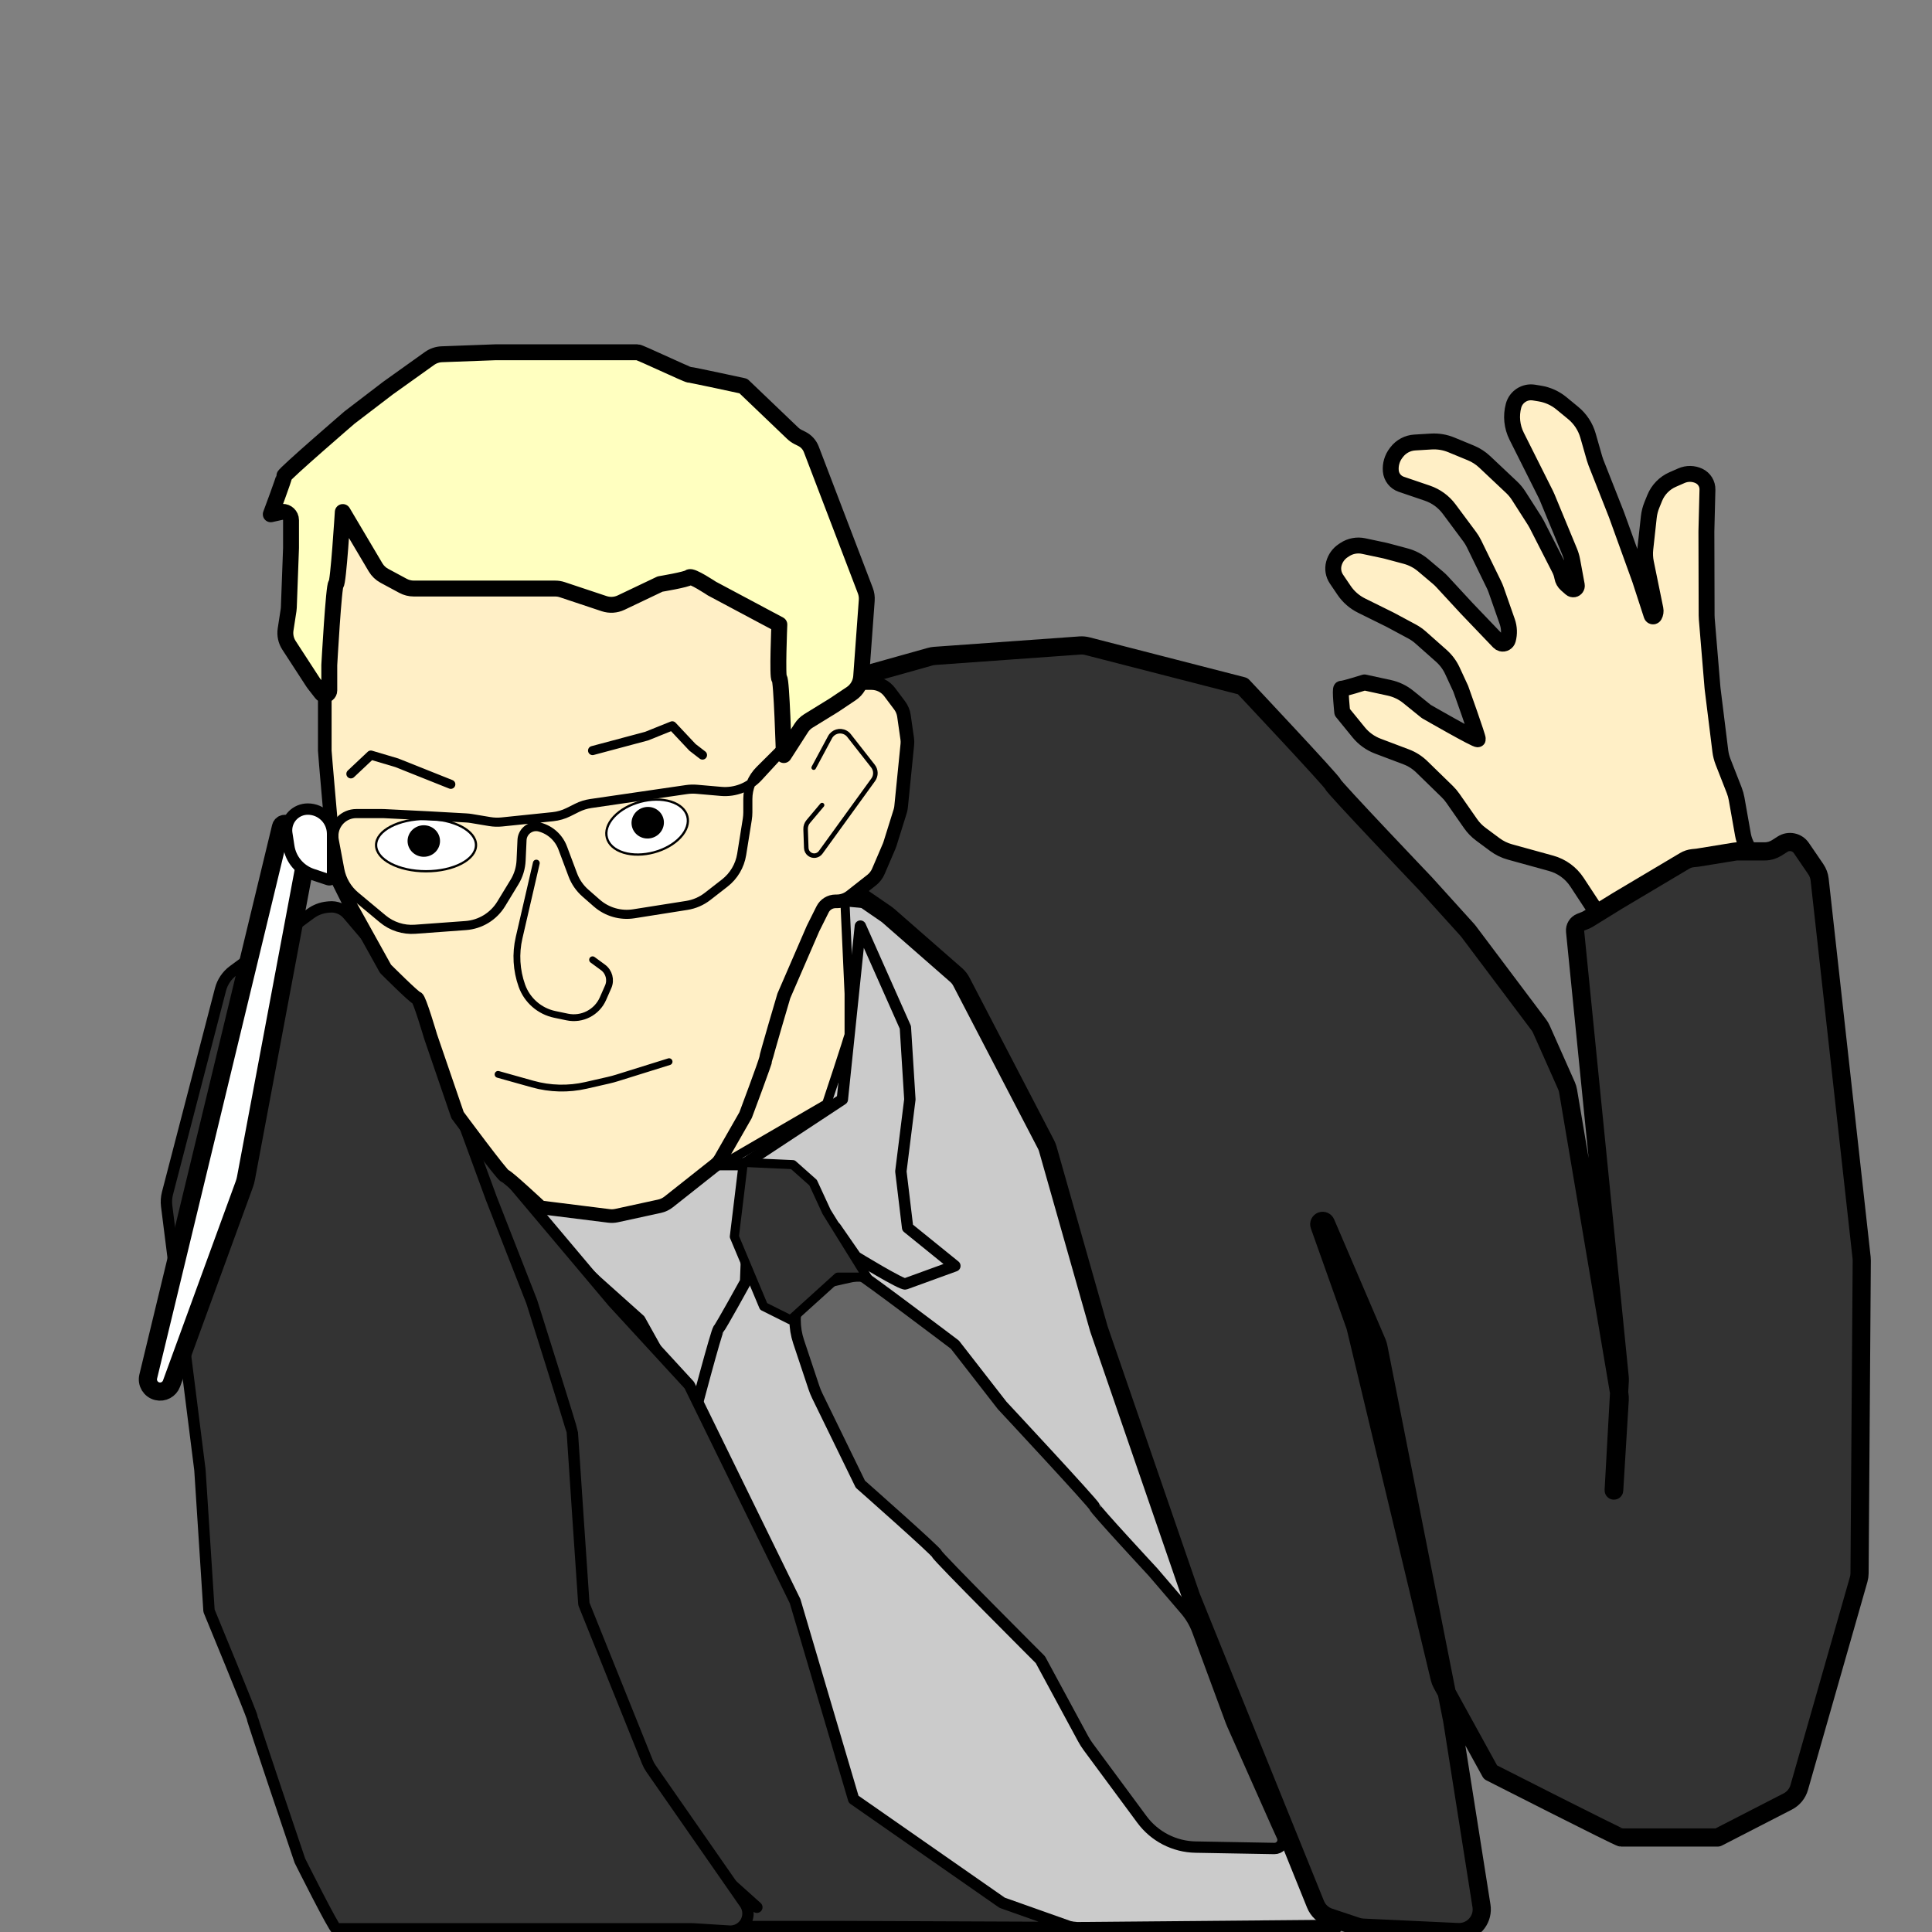 <?xml version="1.0" encoding="UTF-8" standalone="no"?>
<!DOCTYPE svg PUBLIC "-//W3C//DTD SVG 1.1//EN" "http://www.w3.org/Graphics/SVG/1.1/DTD/svg11.dtd">
<svg version="1.1" xmlns="http://www.w3.org/2000/svg" xmlns:xl="http://www.w3.org/1999/xlink" xmlns:dc="http://purl.org/dc/elements/1.1/" viewBox="0 0 850.394 850.394" width="850.394" height="850.394">
  <rect x="0" y="0" width="850.394" height="850.394" fill="#808080" stroke="none"/>
  <defs/>
  <g id="Conductor" stroke-opacity="1" stroke="none" fill-opacity="1" stroke-dasharray="none" fill="none">
    <title>Conductor</title>
    <g id="Conductor: Layer 1">
      <title>Layer 1</title>
      <g id="Graphic_49">
        <path d="M 369.785 395.746 L 364.833 474.988 L 305.402 519.561 L 235.075 529.466 L 370.776 838.508 L 474 849 L 588 848 L 444.074 440.32 L 390.586 397.728 Z" fill="#cbcbcb"/>
        <path d="M 369.785 395.746 L 364.833 474.988 L 305.402 519.561 L 235.075 529.466 L 370.776 838.508 L 474 849 L 588 848 L 444.074 440.32 L 390.586 397.728 Z" stroke="black" stroke-linecap="round" stroke-linejoin="round" stroke-width="6"/>
      </g>
      <g id="Graphic_52">
        <path d="M 782.914 403.805 L 779.792 394.258 C 779.716 394.025 779.635 393.793 779.55 393.563 L 775.506 382.581 C 774.658 380.279 773.394 378.153 771.777 376.308 L 771.112 375.549 C 769.076 373.228 767.715 370.393 767.177 367.352 L 764.394 351.632 C 764.164 350.331 763.805 349.056 763.323 347.826 L 758.437 335.347 C 757.829 333.794 757.417 332.171 757.212 330.516 L 753.845 303.36 C 753.812 303.092 753.784 302.824 753.762 302.554 L 751.261 272.438 C 751.217 271.906 751.194 271.371 751.192 270.837 L 751.094 234.199 C 751.093 234.015 751.096 233.831 751.1 233.646 L 751.552 215.542 C 751.616 212.965 750.155 210.593 747.825 209.491 L 747.825 209.491 C 745.39 208.34 742.576 208.3 740.108 209.38 L 736.248 211.072 C 732.657 212.645 729.821 215.558 728.344 219.19 L 727.091 222.272 C 726.395 223.985 725.939 225.787 725.738 227.626 L 724.21 241.57 C 723.983 243.636 724.08 245.723 724.497 247.759 L 728.655 268.077 C 728.857 269.066 728.699 270.094 728.209 270.976 L 728.209 270.976 C 728.027 271.305 727.612 271.424 727.283 271.241 C 727.133 271.158 727.02 271.02 726.966 270.856 L 721.952 255.447 C 721.886 255.242 721.816 255.038 721.743 254.836 L 711.579 226.721 C 711.513 226.54 711.445 226.36 711.375 226.181 L 702.486 203.648 C 702.248 203.045 702.04 202.431 701.862 201.809 L 698.977 191.724 C 697.861 187.824 695.587 184.356 692.454 181.779 L 687.27 177.515 C 684.545 175.273 681.275 173.791 677.793 173.222 L 675.176 172.794 C 671.139 172.134 667.259 174.639 666.201 178.59 L 666.201 178.59 C 664.999 183.074 665.485 187.842 667.566 191.991 L 680.386 217.556 C 680.603 217.988 680.804 218.429 680.989 218.876 L 690.868 242.753 C 691.403 244.046 691.801 245.391 692.055 246.767 L 694.045 257.543 C 694.204 258.405 693.635 259.232 692.773 259.391 C 692.295 259.479 691.803 259.343 691.438 259.022 L 689.462 257.285 C 688.515 256.453 687.879 255.324 687.658 254.083 L 687.658 254.083 C 687.431 252.813 687.017 251.583 686.43 250.433 L 676.442 230.865 C 676.147 230.289 675.825 229.727 675.477 229.182 L 668.465 218.22 C 667.58 216.836 666.528 215.567 665.333 214.441 L 653.514 203.303 C 651.742 201.633 649.68 200.3 647.429 199.371 L 638.818 195.817 C 636.024 194.663 633.005 194.158 629.988 194.339 L 622.735 194.775 C 619.609 194.962 616.717 196.494 614.805 198.975 L 614.505 199.364 C 612.763 201.625 611.933 204.458 612.181 207.301 L 612.181 207.301 C 612.416 209.989 614.215 212.285 616.768 213.155 L 628.264 217.071 C 632.099 218.378 635.446 220.818 637.864 224.069 L 646.895 236.215 C 647.633 237.208 648.278 238.267 648.82 239.379 L 657.626 257.428 C 657.97 258.131 658.271 258.853 658.529 259.592 L 663.434 273.607 C 664.332 276.173 664.436 278.949 663.732 281.574 L 663.732 281.574 C 663.397 282.826 662.11 283.569 660.857 283.234 C 660.442 283.123 660.066 282.9 659.769 282.589 L 645.599 267.78 C 645.518 267.695 645.437 267.61 645.357 267.523 L 634.752 256.04 C 634.193 255.435 633.598 254.866 632.969 254.334 L 626.444 248.82 C 624.196 246.92 621.555 245.539 618.711 244.777 L 610.351 242.537 C 610.013 242.446 609.672 242.364 609.329 242.292 L 600.194 240.352 C 597.336 239.745 594.354 240.308 591.914 241.915 L 591.267 242.341 C 589.227 243.685 587.751 245.73 587.119 248.09 L 587.119 248.09 C 586.495 250.416 586.913 252.899 588.262 254.893 L 591.612 259.844 C 593.554 262.713 596.207 265.028 599.312 266.563 L 611.605 272.642 C 611.807 272.741 612.006 272.844 612.204 272.951 L 621.518 277.953 C 622.886 278.688 624.163 279.579 625.324 280.609 L 634.407 288.663 C 636.47 290.492 638.132 292.727 639.289 295.229 L 642.965 303.174 C 642.965 303.174 650.675 324.652 650.479 325.385 C 650.282 326.117 627.786 313.165 627.786 313.165 L 619.859 306.754 C 617.433 304.792 614.582 303.425 611.534 302.762 L 600.589 300.381 C 600.589 300.381 591.156 303.35 590.424 303.153 C 589.691 302.957 590.802 313.462 590.802 313.462 L 598.038 322.346 C 600.264 325.079 603.174 327.176 606.472 328.423 L 618.928 333.132 C 621.499 334.104 623.842 335.596 625.811 337.514 L 637.032 348.444 C 637.937 349.326 638.756 350.291 639.479 351.328 L 647.306 362.547 C 648.541 364.318 650.055 365.877 651.789 367.164 L 658 371.774 C 659.983 373.245 662.221 374.337 664.601 374.993 L 682.736 379.996 C 687.418 381.288 691.47 384.239 694.136 388.299 L 707.901 409.264 C 708.908 410.797 708.481 412.856 706.947 413.863 C 706.182 414.365 705.243 414.53 704.353 414.317 L 696.211 412.373 C 696.211 412.373 710.169 424.75 710.561 423.285 C 710.954 421.82 718.031 427.642 718.031 427.642 L 745.766 431.247 C 749.933 431.789 754.164 431.004 757.859 429.005 L 776.992 418.656 C 782.296 415.788 784.789 409.536 782.914 403.805 Z" fill="#ffefc6"/>
        <path d="M 782.914 403.805 L 779.792 394.258 C 779.716 394.025 779.635 393.793 779.55 393.563 L 775.506 382.581 C 774.658 380.279 773.394 378.153 771.777 376.308 L 771.112 375.549 C 769.076 373.228 767.715 370.393 767.177 367.352 L 764.394 351.632 C 764.164 350.331 763.805 349.056 763.323 347.826 L 758.437 335.347 C 757.829 333.794 757.417 332.171 757.212 330.516 L 753.845 303.36 C 753.812 303.092 753.784 302.824 753.762 302.554 L 751.261 272.438 C 751.217 271.906 751.194 271.371 751.192 270.837 L 751.094 234.199 C 751.093 234.015 751.096 233.831 751.1 233.646 L 751.552 215.542 C 751.616 212.965 750.155 210.593 747.825 209.491 L 747.825 209.491 C 745.39 208.34 742.576 208.3 740.108 209.38 L 736.248 211.072 C 732.657 212.645 729.821 215.558 728.344 219.19 L 727.091 222.272 C 726.395 223.985 725.939 225.787 725.738 227.626 L 724.21 241.57 C 723.983 243.636 724.08 245.723 724.497 247.759 L 728.655 268.077 C 728.857 269.066 728.699 270.094 728.209 270.976 L 728.209 270.976 C 728.027 271.305 727.612 271.424 727.283 271.241 C 727.133 271.158 727.02 271.02 726.966 270.856 L 721.952 255.447 C 721.886 255.242 721.816 255.038 721.743 254.836 L 711.579 226.721 C 711.513 226.54 711.445 226.36 711.375 226.181 L 702.486 203.648 C 702.248 203.045 702.04 202.431 701.862 201.809 L 698.977 191.724 C 697.861 187.824 695.587 184.356 692.454 181.779 L 687.27 177.515 C 684.545 175.273 681.275 173.791 677.793 173.222 L 675.176 172.794 C 671.139 172.134 667.259 174.639 666.201 178.59 L 666.201 178.59 C 664.999 183.074 665.485 187.842 667.566 191.991 L 680.386 217.556 C 680.603 217.988 680.804 218.429 680.989 218.876 L 690.868 242.753 C 691.403 244.046 691.801 245.391 692.055 246.767 L 694.045 257.543 C 694.204 258.405 693.635 259.232 692.773 259.391 C 692.295 259.479 691.803 259.343 691.438 259.022 L 689.462 257.285 C 688.515 256.453 687.879 255.324 687.658 254.083 L 687.658 254.083 C 687.431 252.813 687.017 251.583 686.43 250.433 L 676.442 230.865 C 676.147 230.289 675.825 229.727 675.477 229.182 L 668.465 218.22 C 667.58 216.836 666.528 215.567 665.333 214.441 L 653.514 203.303 C 651.742 201.633 649.68 200.3 647.429 199.371 L 638.818 195.817 C 636.024 194.663 633.005 194.158 629.988 194.339 L 622.735 194.775 C 619.609 194.962 616.717 196.494 614.805 198.975 L 614.505 199.364 C 612.763 201.625 611.933 204.458 612.181 207.301 L 612.181 207.301 C 612.416 209.989 614.215 212.285 616.768 213.155 L 628.264 217.071 C 632.099 218.378 635.446 220.818 637.864 224.069 L 646.895 236.215 C 647.633 237.208 648.278 238.267 648.82 239.379 L 657.626 257.428 C 657.97 258.131 658.271 258.853 658.529 259.592 L 663.434 273.607 C 664.332 276.173 664.436 278.949 663.732 281.574 L 663.732 281.574 C 663.397 282.826 662.11 283.569 660.857 283.234 C 660.442 283.123 660.066 282.9 659.769 282.589 L 645.599 267.78 C 645.518 267.695 645.437 267.61 645.357 267.523 L 634.752 256.04 C 634.193 255.435 633.598 254.866 632.969 254.334 L 626.444 248.82 C 624.196 246.92 621.555 245.539 618.711 244.777 L 610.351 242.537 C 610.013 242.446 609.672 242.364 609.329 242.292 L 600.194 240.352 C 597.336 239.745 594.354 240.308 591.914 241.915 L 591.267 242.341 C 589.227 243.685 587.751 245.73 587.119 248.09 L 587.119 248.09 C 586.495 250.416 586.913 252.899 588.262 254.893 L 591.612 259.844 C 593.554 262.713 596.207 265.028 599.312 266.563 L 611.605 272.642 C 611.807 272.741 612.006 272.844 612.204 272.951 L 621.518 277.953 C 622.886 278.688 624.163 279.579 625.324 280.609 L 634.407 288.663 C 636.47 290.492 638.132 292.727 639.289 295.229 L 642.965 303.174 C 642.965 303.174 650.675 324.652 650.479 325.385 C 650.282 326.117 627.786 313.165 627.786 313.165 L 619.859 306.754 C 617.433 304.792 614.582 303.425 611.534 302.762 L 600.589 300.381 C 600.589 300.381 591.156 303.35 590.424 303.153 C 589.691 302.957 590.802 313.462 590.802 313.462 L 598.038 322.346 C 600.264 325.079 603.174 327.176 606.472 328.423 L 618.928 333.132 C 621.499 334.104 623.842 335.596 625.811 337.514 L 637.032 348.444 C 637.937 349.326 638.756 350.291 639.479 351.328 L 647.306 362.547 C 648.541 364.318 650.055 365.877 651.789 367.164 L 658 371.774 C 659.983 373.245 662.221 374.337 664.601 374.993 L 682.736 379.996 C 687.418 381.288 691.47 384.239 694.136 388.299 L 707.901 409.264 C 708.908 410.797 708.481 412.856 706.947 413.863 C 706.182 414.365 705.243 414.53 704.353 414.317 L 696.211 412.373 C 696.211 412.373 710.169 424.75 710.561 423.285 C 710.954 421.82 718.031 427.642 718.031 427.642 L 745.766 431.247 C 749.933 431.789 754.164 431.004 757.859 429.005 L 776.992 418.656 C 782.296 415.788 784.789 409.536 782.914 403.805 Z" stroke="black" stroke-linecap="round" stroke-linejoin="round" stroke-width="7"/>
      </g>
      <g id="Graphic_47">
        <path d="M 340.159 308.471 L 409.421 289.044 C 410.07 288.862 410.735 288.746 411.407 288.698 L 475.374 284.116 C 476.451 284.039 477.533 284.137 478.579 284.406 L 547 302 C 547 302 586.709 344.24 586.709 345.23 C 586.709 346.221 627.32 388.813 627.32 388.813 L 645.835 409.277 C 646.038 409.501 646.231 409.735 646.413 409.977 L 677.317 451.091 C 677.771 451.695 678.155 452.348 678.462 453.039 L 689.488 477.849 C 689.828 478.613 690.071 479.417 690.21 480.242 L 712.809 613.869 C 712.936 614.62 712.977 615.384 712.93 616.145 L 710.5 656 C 710.496 656.061 710.444 656.108 710.383 656.104 C 710.322 656.1 710.275 656.048 710.279 655.987 L 712.957 607.776 C 712.986 607.26 712.974 606.741 712.923 606.226 L 693.291 409.908 C 693.119 408.188 694.111 406.563 695.72 405.93 L 697.607 405.187 C 698.161 404.969 698.694 404.702 699.2 404.389 L 711.84 396.582 C 711.887 396.553 711.934 396.525 711.982 396.496 L 741.5 378.935 C 742.626 378.265 743.887 377.85 745.192 377.719 L 746.865 377.552 C 747.07 377.531 747.274 377.504 747.477 377.471 L 763.411 374.877 C 763.943 374.791 764.48 374.748 765.018 374.748 L 776.736 374.748 C 778.646 374.748 780.517 374.2 782.126 373.17 L 784.614 371.578 C 787.373 369.812 791.036 370.559 792.883 373.264 L 799.255 382.594 C 800.178 383.946 800.755 385.503 800.936 387.13 L 819.415 553.644 C 819.459 554.034 819.479 554.426 819.476 554.818 L 818.5 692.528 C 818.493 693.433 818.364 694.334 818.115 695.204 L 791.945 786.798 C 791.186 789.455 789.361 791.68 786.904 792.944 L 756.087 808.792 C 756.087 808.792 714.486 808.792 713.495 808.792 C 712.505 808.792 656.045 780.067 656.045 780.067 L 634.649 741.181 C 634.218 740.397 633.894 739.559 633.686 738.69 L 596.738 584.463 C 596.655 584.118 596.554 583.777 596.435 583.443 L 580.766 539.371 C 580.489 538.592 580.896 537.736 581.675 537.459 C 582.419 537.195 583.241 537.554 583.553 538.28 L 606.104 590.901 C 606.38 591.545 606.587 592.215 606.723 592.902 L 639.169 757.096 C 639.194 757.222 639.216 757.349 639.236 757.476 L 652.087 838.879 C 652.948 844.335 649.223 849.455 643.768 850.316 C 643.098 850.422 642.42 850.459 641.742 850.428 L 599.978 848.477 C 599.06 848.435 598.153 848.266 597.282 847.975 L 585.145 843.929 C 582.366 843.003 580.133 840.906 579.036 838.191 L 524.404 703.05 C 524.339 702.888 524.278 702.724 524.221 702.559 L 483.785 585.196 C 483.725 585.022 483.67 584.847 483.62 584.67 L 461.191 505.682 C 461.006 505.031 460.756 504.401 460.443 503.8 L 423.152 432.086 C 422.578 430.981 421.802 429.994 420.865 429.174 L 391.025 403.064 C 390.733 402.808 390.426 402.57 390.106 402.35 L 376.006 392.656 C 375.166 392.078 374.419 391.376 373.791 390.572 L 350.775 361.111 C 350.244 360.432 349.803 359.687 349.463 358.894 L 333.668 322.039 C 331.493 316.963 333.844 311.084 338.921 308.908 C 339.324 308.736 339.737 308.59 340.159 308.471 Z" fill="#333"/>
        <path d="M 340.159 308.471 L 409.421 289.044 C 410.07 288.862 410.735 288.746 411.407 288.698 L 475.374 284.116 C 476.451 284.039 477.533 284.137 478.579 284.406 L 547 302 C 547 302 586.709 344.24 586.709 345.23 C 586.709 346.221 627.32 388.813 627.32 388.813 L 645.835 409.277 C 646.038 409.501 646.231 409.735 646.413 409.977 L 677.317 451.091 C 677.771 451.695 678.155 452.348 678.462 453.039 L 689.488 477.849 C 689.828 478.613 690.071 479.417 690.21 480.242 L 712.809 613.869 C 712.936 614.62 712.977 615.384 712.93 616.145 L 710.5 656 C 710.496 656.061 710.444 656.108 710.383 656.104 C 710.322 656.1 710.275 656.048 710.279 655.987 L 712.957 607.776 C 712.986 607.26 712.974 606.741 712.923 606.226 L 693.291 409.908 C 693.119 408.188 694.111 406.563 695.72 405.93 L 697.607 405.187 C 698.161 404.969 698.694 404.702 699.2 404.389 L 711.84 396.582 C 711.887 396.553 711.934 396.525 711.982 396.496 L 741.5 378.935 C 742.626 378.265 743.887 377.85 745.192 377.719 L 746.865 377.552 C 747.07 377.531 747.274 377.504 747.477 377.471 L 763.411 374.877 C 763.943 374.791 764.48 374.748 765.018 374.748 L 776.736 374.748 C 778.646 374.748 780.517 374.2 782.126 373.17 L 784.614 371.578 C 787.373 369.812 791.036 370.559 792.883 373.264 L 799.255 382.594 C 800.178 383.946 800.755 385.503 800.936 387.13 L 819.415 553.644 C 819.459 554.034 819.479 554.426 819.476 554.818 L 818.5 692.528 C 818.493 693.433 818.364 694.334 818.115 695.204 L 791.945 786.798 C 791.186 789.455 789.361 791.68 786.904 792.944 L 756.087 808.792 C 756.087 808.792 714.486 808.792 713.495 808.792 C 712.505 808.792 656.045 780.067 656.045 780.067 L 634.649 741.181 C 634.218 740.397 633.894 739.559 633.686 738.69 L 596.738 584.463 C 596.655 584.118 596.554 583.777 596.435 583.443 L 580.766 539.371 C 580.489 538.592 580.896 537.736 581.675 537.459 C 582.419 537.195 583.241 537.554 583.553 538.28 L 606.104 590.901 C 606.38 591.545 606.587 592.215 606.723 592.902 L 639.169 757.096 C 639.194 757.222 639.216 757.349 639.236 757.476 L 652.087 838.879 C 652.948 844.335 649.223 849.455 643.768 850.316 C 643.098 850.422 642.42 850.459 641.742 850.428 L 599.978 848.477 C 599.06 848.435 598.153 848.266 597.282 847.975 L 585.145 843.929 C 582.366 843.003 580.133 840.906 579.036 838.191 L 524.404 703.05 C 524.339 702.888 524.278 702.724 524.221 702.559 L 483.785 585.196 C 483.725 585.022 483.67 584.847 483.62 584.67 L 461.191 505.682 C 461.006 505.031 460.756 504.401 460.443 503.8 L 423.152 432.086 C 422.578 430.981 421.802 429.994 420.865 429.174 L 391.025 403.064 C 390.733 402.808 390.426 402.57 390.106 402.35 L 376.006 392.656 C 375.166 392.078 374.419 391.376 373.791 390.572 L 350.775 361.111 C 350.244 360.432 349.803 359.687 349.463 358.894 L 333.668 322.039 C 331.493 316.963 333.844 311.084 338.921 308.908 C 339.324 308.736 339.737 308.59 340.159 308.471 Z" stroke="black" stroke-linecap="round" stroke-linejoin="round" stroke-width="8"/>
      </g>
      <g id="Graphic_46">
        <path d="M 378.7 561.163 C 379.691 561.163 420.302 591.869 420.302 591.869 L 441.103 618.613 C 441.103 618.613 481.714 662.196 481.714 663.186 C 481.714 664.177 507.467 691.911 507.467 691.911 L 521.798 708.63 C 524.112 711.33 525.928 714.419 527.16 717.755 L 541.801 757.372 C 542.024 757.974 542.266 758.57 542.527 759.157 L 561.895 802.734 C 561.929 802.811 561.963 802.887 561.998 802.964 L 564.422 808.297 C 565.286 810.197 564.446 812.437 562.546 813.3 C 562.034 813.533 561.477 813.648 560.915 813.638 L 526.224 813.019 C 516.897 812.852 508.179 808.356 502.634 800.855 L 479.011 768.894 C 478.173 767.76 477.415 766.568 476.745 765.327 L 457.942 730.541 C 457.942 730.541 412.378 684.978 412.378 683.987 C 412.378 682.997 378.7 653.281 378.7 653.281 L 359.76 614.453 C 359.18 613.266 358.68 612.041 358.262 610.787 L 351.515 590.544 C 350.495 587.485 349.975 584.282 349.975 581.058 L 349.975 580.478 C 349.975 577.053 351.607 573.834 354.368 571.808 L 364.833 564.134 C 364.833 564.134 377.71 561.163 378.7 561.163 Z" fill="#666"/>
        <path d="M 378.7 561.163 C 379.691 561.163 420.302 591.869 420.302 591.869 L 441.103 618.613 C 441.103 618.613 481.714 662.196 481.714 663.186 C 481.714 664.177 507.467 691.911 507.467 691.911 L 521.798 708.63 C 524.112 711.33 525.928 714.419 527.16 717.755 L 541.801 757.372 C 542.024 757.974 542.266 758.57 542.527 759.157 L 561.895 802.734 C 561.929 802.811 561.963 802.887 561.998 802.964 L 564.422 808.297 C 565.286 810.197 564.446 812.437 562.546 813.3 C 562.034 813.533 561.477 813.648 560.915 813.638 L 526.224 813.019 C 516.897 812.852 508.179 808.356 502.634 800.855 L 479.011 768.894 C 478.173 767.76 477.415 766.568 476.745 765.327 L 457.942 730.541 C 457.942 730.541 412.378 684.978 412.378 683.987 C 412.378 682.997 378.7 653.281 378.7 653.281 L 359.76 614.453 C 359.18 613.266 358.68 612.041 358.262 610.787 L 351.515 590.544 C 350.495 587.485 349.975 584.282 349.975 581.058 L 349.975 580.478 C 349.975 577.053 351.607 573.834 354.368 571.808 L 364.833 564.134 C 364.833 564.134 377.71 561.163 378.7 561.163 Z" stroke="black" stroke-linecap="round" stroke-linejoin="round" stroke-width="5"/>
      </g>
      <g id="Graphic_45">
        <path d="M 330.165 512.628 L 328.184 564.134 C 328.184 564.134 317.288 583.945 316.298 584.935 C 315.307 585.926 305.402 623.566 305.402 623.566 L 281.629 580.973 L 262.81 564.134 L 245.971 548.286 L 234.085 529.466 L 241.018 528.476 L 280.639 527.485 L 310.354 512.628 Z" fill="#cbcbcb"/>
        <path d="M 330.165 512.628 L 328.184 564.134 C 328.184 564.134 317.288 583.945 316.298 584.935 C 315.307 585.926 305.402 623.566 305.402 623.566 L 281.629 580.973 L 262.81 564.134 L 245.971 548.286 L 234.085 529.466 L 241.018 528.476 L 280.639 527.485 L 310.354 512.628 Z" stroke="black" stroke-linecap="round" stroke-linejoin="round" stroke-width="5"/>
      </g>
      <g id="Graphic_44">
        <path d="M 367.804 540.362 L 376.719 553.239 C 376.719 553.239 397.048 565.676 398.51 565.125 C 399.972 564.574 420.302 557.201 420.302 557.201 L 399.501 540.362 L 396.529 515.599 L 400.491 483.902 L 398.51 452.206 L 378.7 407.633 L 370.776 483.902 L 327.193 512.628 Z" fill="#cbcbcb"/>
        <path d="M 367.804 540.362 L 376.719 553.239 C 376.719 553.239 397.048 565.676 398.51 565.125 C 399.972 564.574 420.302 557.201 420.302 557.201 L 399.501 540.362 L 396.529 515.599 L 400.491 483.902 L 398.51 452.206 L 378.7 407.633 L 370.776 483.902 L 327.193 512.628 Z" stroke="black" stroke-linecap="round" stroke-linejoin="round" stroke-width="5"/>
      </g>
      <g id="Graphic_43">
        <path d="M 348.985 512.628 L 327.193 511.637 L 323.231 544.324 L 336.108 575.03 L 347.994 580.973 L 368.795 562.153 L 381.672 562.153 L 363.842 533.428 L 357.899 520.552 Z" fill="#333"/>
        <path d="M 348.985 512.628 L 327.193 511.637 L 323.231 544.324 L 336.108 575.03 L 347.994 580.973 L 368.795 562.153 L 381.672 562.153 L 363.842 533.428 L 357.899 520.552 Z" stroke="black" stroke-linecap="round" stroke-linejoin="round" stroke-width="4"/>
      </g>
      <g id="Graphic_42">
        <path d="M 206.35 497.77 L 269.743 573.049 L 303.421 609.698 L 349.975 704.788 L 375.729 791.953 L 441.103 837.517 L 471.809 848.413 L 370 848 L 323 848 L 278.658 790.963 L 333.136 839.498 L 275.686 787.991 Z" fill="#333"/>
        <path d="M 206.35 497.77 L 269.743 573.049 L 303.421 609.698 L 349.975 704.788 L 375.729 791.953 L 441.103 837.517 L 471.809 848.413 L 370 848 L 323 848 L 278.658 790.963 L 333.136 839.498 L 275.686 787.991 Z" stroke="black" stroke-linecap="round" stroke-linejoin="round" stroke-width="5"/>
      </g>
      <g id="Graphic_41">
        <path d="M 136.67 402.156 L 102.656 427.261 C 99.892 429.301 97.912 432.229 97.047 435.554 L 73.726 525.209 C 73.246 527.053 73.122 528.971 73.361 530.861 L 87.943 646.546 C 87.981 646.849 88.01 647.152 88.029 647.456 L 92 709 C 92 709 111 755.01 111 756 C 111 756.99 132 819 132 819 C 132 819 147.009 849 148 849 C 148.991 849 240 849 240 849 L 304.532 849 C 304.844 849 305.156 849.01 305.467 849.029 L 321 850 C 325.272 850.267 328.951 847.02 329.218 842.749 C 329.327 841.004 328.844 839.274 327.846 837.84 L 286.561 778.489 C 285.917 777.563 285.379 776.567 284.958 775.52 L 257 706 C 257 706 251.914 631.49 251.914 630.499 C 251.914 629.509 234.085 573.049 234.085 573.049 L 216.314 527.636 C 216.275 527.535 216.237 527.435 216.2 527.334 L 184.489 440.851 C 183.88 439.189 182.981 437.649 181.835 436.3 L 153.114 402.51 C 151.095 400.136 148.039 398.903 144.938 399.213 L 144.085 399.299 C 141.402 399.567 138.84 400.554 136.67 402.156 Z" fill="#333"/>
        <path d="M 136.67 402.156 L 102.656 427.261 C 99.892 429.301 97.912 432.229 97.047 435.554 L 73.726 525.209 C 73.246 527.053 73.122 528.971 73.361 530.861 L 87.943 646.546 C 87.981 646.849 88.01 647.152 88.029 647.456 L 92 709 C 92 709 111 755.01 111 756 C 111 756.99 132 819 132 819 C 132 819 147.009 849 148 849 C 148.991 849 240 849 240 849 L 304.532 849 C 304.844 849 305.156 849.01 305.467 849.029 L 321 850 C 325.272 850.267 328.951 847.02 329.218 842.749 C 329.327 841.004 328.844 839.274 327.846 837.84 L 286.561 778.489 C 285.917 777.563 285.379 776.567 284.958 775.52 L 257 706 C 257 706 251.914 631.49 251.914 630.499 C 251.914 629.509 234.085 573.049 234.085 573.049 L 216.314 527.636 C 216.275 527.535 216.237 527.435 216.2 527.334 L 184.489 440.851 C 183.88 439.189 182.981 437.649 181.835 436.3 L 153.114 402.51 C 151.095 400.136 148.039 398.903 144.938 399.213 L 144.085 399.299 C 141.402 399.567 138.84 400.554 136.67 402.156 Z" stroke="black" stroke-linecap="round" stroke-linejoin="round" stroke-width="5"/>
      </g>
      <g id="Graphic_40">
        <path d="M 371.766 393.765 L 373.748 437.348 C 373.748 437.348 373.748 454.187 373.748 455.178 C 373.748 456.168 363.842 485.884 363.842 485.884 L 321.25 510.647 L 292.525 518.571 L 251.914 520.552 L 210.312 487.865 Z" fill="#ffefc6"/>
        <path d="M 371.766 393.765 L 373.748 437.348 C 373.748 437.348 373.748 454.187 373.748 455.178 C 373.748 456.168 363.842 485.884 363.842 485.884 L 321.25 510.647 L 292.525 518.571 L 251.914 520.552 L 210.312 487.865 Z" stroke="black" stroke-linecap="round" stroke-linejoin="round" stroke-width="4"/>
      </g>
      <g id="Graphic_39">
        <path d="M 148.878 238.424 L 144.009 275.428 C 143.968 275.739 143.942 276.05 143.93 276.363 L 142.957 302.638 C 142.957 302.638 142.957 329.382 142.957 330.372 C 142.957 331.363 145.928 365.04 145.928 365.04 L 145.928 379.519 C 145.928 381.071 146.29 382.602 146.984 383.991 L 154.746 399.514 C 154.811 399.644 154.878 399.772 154.949 399.899 L 169.701 426.452 C 169.701 426.452 182.578 439.329 183.568 439.329 C 184.559 439.329 189.511 456.168 189.511 456.168 L 201.397 490.836 C 201.397 490.836 221.208 517.58 222.198 517.58 C 223.189 517.58 238.047 531.447 238.047 531.447 L 268.048 535.198 C 269.17 535.338 270.308 535.287 271.413 535.047 L 290.26 530.949 C 291.75 530.625 293.147 529.965 294.343 529.018 L 314.781 512.837 C 315.783 512.044 316.623 511.067 317.257 509.958 L 328.184 490.836 C 328.184 490.836 337.098 467.064 337.098 466.073 C 337.098 465.083 345.022 438.339 345.022 438.339 L 357.79 408.874 C 357.863 408.707 357.94 408.542 358.022 408.378 L 362.07 400.281 C 363.156 398.109 365.376 396.737 367.804 396.737 L 368.308 396.737 C 370.548 396.737 372.724 395.985 374.486 394.6 L 383.626 387.419 C 384.943 386.384 385.98 385.034 386.639 383.495 L 391.376 372.443 C 391.51 372.131 391.628 371.811 391.729 371.487 L 396.225 357.099 C 396.428 356.452 396.563 355.786 396.631 355.111 L 399.38 327.618 C 399.46 326.816 399.443 326.007 399.329 325.209 L 397.882 315.079 C 397.645 313.415 396.991 311.838 395.983 310.493 L 391.605 304.657 C 389.717 302.139 386.753 300.657 383.605 300.657 L 375.669 300.657 C 373.767 300.657 371.905 301.199 370.3 302.22 L 364.002 306.228 C 362.597 307.122 361.438 308.353 360.629 309.808 L 359.087 312.585 C 357.767 314.959 355.151 316.31 352.451 316.01 L 351.743 315.931 C 349.426 315.674 347.427 314.19 346.508 312.048 L 345.831 310.468 C 345.298 309.223 345.022 307.883 345.022 306.528 L 345.022 280.11 C 345.022 276.847 343.43 273.789 340.757 271.918 L 307.348 248.531 C 306.068 247.636 304.596 247.052 303.05 246.827 L 182.828 229.376 C 182.661 229.352 182.493 229.332 182.325 229.316 L 156.88 226.93 C 153.5 226.613 150.449 228.962 149.891 232.311 L 148.928 238.085 C 148.909 238.198 148.893 238.311 148.878 238.424 Z" fill="#ffefc6"/>
        <path d="M 148.878 238.424 L 144.009 275.428 C 143.968 275.739 143.942 276.05 143.93 276.363 L 142.957 302.638 C 142.957 302.638 142.957 329.382 142.957 330.372 C 142.957 331.363 145.928 365.04 145.928 365.04 L 145.928 379.519 C 145.928 381.071 146.29 382.602 146.984 383.991 L 154.746 399.514 C 154.811 399.644 154.878 399.772 154.949 399.899 L 169.701 426.452 C 169.701 426.452 182.578 439.329 183.568 439.329 C 184.559 439.329 189.511 456.168 189.511 456.168 L 201.397 490.836 C 201.397 490.836 221.208 517.58 222.198 517.58 C 223.189 517.58 238.047 531.447 238.047 531.447 L 268.048 535.198 C 269.17 535.338 270.308 535.287 271.413 535.047 L 290.26 530.949 C 291.75 530.625 293.147 529.965 294.343 529.018 L 314.781 512.837 C 315.783 512.044 316.623 511.067 317.257 509.958 L 328.184 490.836 C 328.184 490.836 337.098 467.064 337.098 466.073 C 337.098 465.083 345.022 438.339 345.022 438.339 L 357.79 408.874 C 357.863 408.707 357.94 408.542 358.022 408.378 L 362.07 400.281 C 363.156 398.109 365.376 396.737 367.804 396.737 L 368.308 396.737 C 370.548 396.737 372.724 395.985 374.486 394.6 L 383.626 387.419 C 384.943 386.384 385.98 385.034 386.639 383.495 L 391.376 372.443 C 391.51 372.131 391.628 371.811 391.729 371.487 L 396.225 357.099 C 396.428 356.452 396.563 355.786 396.631 355.111 L 399.38 327.618 C 399.46 326.816 399.443 326.007 399.329 325.209 L 397.882 315.079 C 397.645 313.415 396.991 311.838 395.983 310.493 L 391.605 304.657 C 389.717 302.139 386.753 300.657 383.605 300.657 L 375.669 300.657 C 373.767 300.657 371.905 301.199 370.3 302.22 L 364.002 306.228 C 362.597 307.122 361.438 308.353 360.629 309.808 L 359.087 312.585 C 357.767 314.959 355.151 316.31 352.451 316.01 L 351.743 315.931 C 349.426 315.674 347.427 314.19 346.508 312.048 L 345.831 310.468 C 345.298 309.223 345.022 307.883 345.022 306.528 L 345.022 280.11 C 345.022 276.847 343.43 273.789 340.757 271.918 L 307.348 248.531 C 306.068 247.636 304.596 247.052 303.05 246.827 L 182.828 229.376 C 182.661 229.352 182.493 229.332 182.325 229.316 L 156.88 226.93 C 153.5 226.613 150.449 228.962 149.891 232.311 L 148.928 238.085 C 148.909 238.198 148.893 238.311 148.878 238.424 Z" stroke="black" stroke-linecap="round" stroke-linejoin="round" stroke-width="6"/>
      </g>
      <g id="Graphic_38">
        <path d="M 150.881 225.377 L 165.313 249.732 C 166.24 251.295 167.575 252.577 169.175 253.438 L 177.386 257.86 C 178.843 258.644 180.472 259.055 182.127 259.055 L 244.348 259.055 C 245.423 259.055 246.491 259.228 247.51 259.568 L 265.92 265.705 C 268.373 266.522 271.047 266.358 273.382 265.247 L 290.544 257.074 C 290.544 257.074 302.43 255.093 303.421 254.102 C 304.411 253.112 313.326 259.055 313.326 259.055 L 343.041 274.903 C 343.041 274.903 342.051 298.676 343.041 298.676 C 344.032 298.676 345.022 332.353 345.022 332.353 L 352.706 320.402 C 353.516 319.141 354.6 318.078 355.877 317.293 L 366.659 310.657 C 366.762 310.594 366.864 310.528 366.965 310.461 L 374.631 305.351 C 377.198 303.639 378.832 300.838 379.057 297.76 L 381.509 264.248 C 381.616 262.785 381.4 261.316 380.876 259.947 L 357.105 197.775 C 356.342 195.779 354.858 194.141 352.947 193.186 L 351.325 192.375 C 350.43 191.927 349.608 191.348 348.885 190.657 L 327.193 169.908 C 327.193 169.908 304.411 164.956 303.421 164.956 C 302.43 164.956 281.629 155.051 280.639 155.051 C 279.648 155.051 255.876 155.051 254.885 155.051 C 253.895 155.051 218.236 155.051 218.236 155.051 L 194.492 155.93 C 192.535 156.003 190.643 156.648 189.05 157.786 L 170.824 170.804 C 170.736 170.867 170.648 170.932 170.562 170.998 L 153.853 183.776 C 153.853 183.776 125.128 208.539 125.128 209.529 C 125.128 210.52 119.184 226.368 119.184 226.368 L 123.642 225.377 C 125.617 224.939 127.573 226.184 128.012 228.158 C 128.07 228.419 128.099 228.686 128.099 228.953 L 128.099 241.041 C 128.099 241.164 128.097 241.287 128.092 241.411 L 127.13 267.391 C 127.116 267.777 127.079 268.161 127.021 268.542 L 125.708 277.075 C 125.334 279.504 125.868 281.985 127.207 284.046 L 137.773 300.302 C 137.927 300.538 138.091 300.768 138.264 300.991 L 141.471 305.114 C 142.128 305.959 143.345 306.111 144.19 305.454 C 144.662 305.087 144.938 304.522 144.938 303.925 L 144.938 292.733 C 144.938 292.733 146.919 257.074 147.91 257.074 C 148.9 257.074 150.881 225.377 150.881 225.377 Z" fill="#ffffc0"/>
        <path d="M 150.881 225.377 L 165.313 249.732 C 166.24 251.295 167.575 252.577 169.175 253.438 L 177.386 257.86 C 178.843 258.644 180.472 259.055 182.127 259.055 L 244.348 259.055 C 245.423 259.055 246.491 259.228 247.51 259.568 L 265.92 265.705 C 268.373 266.522 271.047 266.358 273.382 265.247 L 290.544 257.074 C 290.544 257.074 302.43 255.093 303.421 254.102 C 304.411 253.112 313.326 259.055 313.326 259.055 L 343.041 274.903 C 343.041 274.903 342.051 298.676 343.041 298.676 C 344.032 298.676 345.022 332.353 345.022 332.353 L 352.706 320.402 C 353.516 319.141 354.6 318.078 355.877 317.293 L 366.659 310.657 C 366.762 310.594 366.864 310.528 366.965 310.461 L 374.631 305.351 C 377.198 303.639 378.832 300.838 379.057 297.76 L 381.509 264.248 C 381.616 262.785 381.4 261.316 380.876 259.947 L 357.105 197.775 C 356.342 195.779 354.858 194.141 352.947 193.186 L 351.325 192.375 C 350.43 191.927 349.608 191.348 348.885 190.657 L 327.193 169.908 C 327.193 169.908 304.411 164.956 303.421 164.956 C 302.43 164.956 281.629 155.051 280.639 155.051 C 279.648 155.051 255.876 155.051 254.885 155.051 C 253.895 155.051 218.236 155.051 218.236 155.051 L 194.492 155.93 C 192.535 156.003 190.643 156.648 189.05 157.786 L 170.824 170.804 C 170.736 170.867 170.648 170.932 170.562 170.998 L 153.853 183.776 C 153.853 183.776 125.128 208.539 125.128 209.529 C 125.128 210.52 119.184 226.368 119.184 226.368 L 123.642 225.377 C 125.617 224.939 127.573 226.184 128.012 228.158 C 128.07 228.419 128.099 228.686 128.099 228.953 L 128.099 241.041 C 128.099 241.164 128.097 241.287 128.092 241.411 L 127.13 267.391 C 127.116 267.777 127.079 268.161 127.021 268.542 L 125.708 277.075 C 125.334 279.504 125.868 281.985 127.207 284.046 L 137.773 300.302 C 137.927 300.538 138.091 300.768 138.264 300.991 L 141.471 305.114 C 142.128 305.959 143.345 306.111 144.19 305.454 C 144.662 305.087 144.938 304.522 144.938 303.925 L 144.938 292.733 C 144.938 292.733 146.919 257.074 147.91 257.074 C 148.9 257.074 150.881 225.377 150.881 225.377 Z" stroke="black" stroke-linecap="round" stroke-linejoin="round" stroke-width="7"/>
      </g>
      <g id="Graphic_37">
        <ellipse cx="187.531" cy="371.974" rx="21.989" ry="11.526" fill="white"/>
        <ellipse cx="187.531" cy="371.974" rx="21.989" ry="11.526" stroke="black" stroke-linecap="round" stroke-linejoin="round" stroke-width="1"/>
      </g>
      <g id="Graphic_36">
        <ellipse cx="186.54" cy="370.189" rx="6.64" ry="6.438" fill="black"/>
        <ellipse cx="186.54" cy="370.189" rx="6.64" ry="6.438" stroke="black" stroke-linecap="round" stroke-linejoin="round" stroke-width="1"/>
      </g>
      <g id="Graphic_35">
        <path d="M 295.247 352.824 C 303.324 355.32 305.213 362.369 299.466 368.569 C 293.718 374.769 282.511 377.772 274.434 375.276 C 266.356 372.78 264.468 365.731 270.215 359.531 C 275.962 353.331 287.169 350.328 295.247 352.824" fill="white"/>
        <path d="M 295.247 352.824 C 303.324 355.32 305.213 362.369 299.466 368.569 C 293.718 374.769 282.511 377.772 274.434 375.276 C 266.356 372.78 264.468 365.731 270.215 359.531 C 275.962 353.331 287.169 350.328 295.247 352.824" stroke="black" stroke-linecap="round" stroke-linejoin="round" stroke-width="1"/>
      </g>
      <g id="Graphic_34">
        <path d="M 288.461 356.519 C 291.616 358.277 292.671 362.214 290.817 365.314 C 288.963 368.414 284.903 369.502 281.747 367.744 C 278.592 365.987 277.537 362.049 279.391 358.949 C 281.245 355.849 285.305 354.761 288.461 356.519" fill="black"/>
        <path d="M 288.461 356.519 C 291.616 358.277 292.671 362.214 290.817 365.314 C 288.963 368.414 284.903 369.502 281.747 367.744 C 278.592 365.987 277.537 362.049 279.391 358.949 C 281.245 355.849 285.305 354.761 288.461 356.519" stroke="black" stroke-linecap="round" stroke-linejoin="round" stroke-width="1"/>
      </g>
      <g id="Graphic_33">
        <path d="M 344.129 345.232 L 337.347 353.711 C 333.169 358.932 326.658 361.721 319.997 361.142 L 310.195 360.289 C 308.656 360.155 307.106 360.2 305.577 360.423 L 263.515 366.557 C 261.407 366.865 259.362 367.507 257.457 368.46 L 253.492 370.442 C 251.464 371.456 249.279 372.118 247.029 372.399 L 238.1 373.515 C 235.772 373.806 233.41 373.685 231.123 373.157 L 225.337 371.822 C 222.935 371.268 220.451 371.162 218.011 371.511 L 166.303 378.898 C 166.257 378.904 166.211 378.911 166.165 378.918 L 156.329 380.393 C 151.925 381.054 148.89 385.16 149.55 389.565 C 149.636 390.137 149.783 390.698 149.989 391.239 L 153.346 400.051 C 154.011 401.795 154.916 403.438 156.036 404.931 L 165.024 416.914 C 169.431 422.791 176.705 425.778 183.97 424.696 L 209.465 420.899 C 215.337 420.024 220.516 416.587 223.603 411.516 L 231.424 398.667 C 232.205 397.385 232.839 396.018 233.313 394.593 L 238.047 380.393 C 238.867 377.932 241.528 376.601 243.99 377.422 L 243.99 377.422 C 246.844 378.373 249.203 380.419 250.548 383.11 L 260.003 402.02 C 260.879 403.771 262.007 405.385 263.351 406.808 L 271.083 414.995 C 275.525 419.698 281.967 421.962 288.375 421.072 L 308.794 418.236 C 312.093 417.778 315.226 416.503 317.907 414.527 L 324.505 409.666 C 329.621 405.896 332.641 399.919 332.641 393.564 L 332.641 364.663 C 332.641 359.799 334.413 355.102 337.627 351.451 L 343.537 344.735 C 343.678 344.574 343.922 344.559 344.083 344.7 C 344.238 344.836 344.258 345.071 344.129 345.232 Z" stroke="black" stroke-linecap="round" stroke-linejoin="round" stroke-width="0"/>
      </g>
      <g id="Graphic_32">
        <path d="M 345.521 329.277 L 333.85 341.959 C 329.652 346.521 323.576 348.878 317.4 348.341 L 306.728 347.413 C 305.189 347.279 303.639 347.324 302.11 347.547 L 260.048 353.681 C 257.941 353.988 255.895 354.63 253.99 355.583 L 250.222 357.467 C 248.066 358.545 245.733 359.224 243.335 359.472 L 220.92 361.791 C 219.139 361.976 217.341 361.92 215.574 361.625 L 207.433 360.268 C 206.711 360.148 205.984 360.067 205.254 360.027 L 188.576 359.1 C 188.539 359.098 188.502 359.096 188.465 359.095 L 169.209 358.132 C 168.877 358.115 168.544 358.107 168.211 358.107 L 156.824 358.107 C 151.376 358.107 146.959 362.523 146.959 367.971 C 146.959 368.581 147.016 369.19 147.128 369.789 L 149.555 382.731 C 150.412 387.303 152.836 391.432 156.409 394.41 L 168.447 404.442 C 172.429 407.76 177.542 409.402 182.711 409.024 L 204.994 407.394 C 211.439 406.922 217.259 403.366 220.619 397.846 L 226.469 388.235 C 228.216 385.365 229.212 382.101 229.364 378.744 L 229.773 369.749 C 229.929 366.335 232.823 363.692 236.238 363.847 C 236.681 363.868 237.122 363.935 237.551 364.05 L 237.551 364.05 C 242.213 365.293 245.986 368.713 247.68 373.23 L 252.127 385.089 C 253.288 388.184 255.197 390.942 257.684 393.119 L 262.699 397.507 C 267.163 401.413 273.13 403.136 278.988 402.211 L 302.292 398.531 C 305.631 398.004 308.783 396.639 311.451 394.563 L 318.988 388.701 C 322.988 385.59 325.657 381.077 326.458 376.074 L 328.923 360.667 C 329.09 359.622 329.174 358.566 329.174 357.507 L 329.174 351.668 C 329.174 346.913 331.067 342.352 334.434 338.994 L 344.837 328.62 C 345.023 328.435 345.323 328.435 345.508 328.621 C 345.687 328.801 345.693 329.09 345.521 329.277 Z" stroke="black" stroke-linecap="round" stroke-linejoin="round" stroke-width="4"/>
      </g>
      <g id="Line_31">
        <path d="M 358.16 337.879 L 365.36 324.474 C 366.666 322.041 369.698 321.128 372.13 322.435 C 372.739 322.761 373.273 323.21 373.699 323.754 L 384.247 337.201 C 385.624 338.957 385.671 341.412 384.362 343.22 L 361.22 375.18 C 360.086 376.746 357.898 377.096 356.333 375.962 C 355.458 375.329 354.925 374.327 354.888 373.248 L 354.602 364.978 C 354.56 363.741 354.977 362.532 355.774 361.586 L 361.847 354.371 L 361.847 354.371" stroke="black" stroke-linecap="round" stroke-linejoin="round" stroke-width="2"/>
      </g>
      <g id="Line_30">
        <path d="M 198.426 345.23 L 174.653 335.743 L 163.239 332.353 L 154.448 340.626 L 154.448 340.626" stroke="black" stroke-linecap="round" stroke-linejoin="round" stroke-width="4"/>
      </g>
      <g id="Line_29">
        <path d="M 260.829 330.372 L 284.601 324.019 L 295.899 319.477 L 304.806 328.956 L 309.209 332.353 L 309.209 332.353" stroke="black" stroke-linecap="round" stroke-linejoin="round" stroke-width="4"/>
      </g>
      <g id="Line_28">
        <path d="M 236.066 379.898 L 228.486 412.737 C 226.866 419.752 227.292 427.085 229.712 433.866 L 229.712 433.866 C 232.015 440.317 237.508 445.105 244.213 446.506 L 249.699 447.652 C 256.187 449.007 262.738 445.636 265.406 439.569 L 267.699 434.356 C 269.033 431.321 268.08 427.766 265.406 425.806 L 260.829 422.452 L 260.829 422.452" stroke="black" stroke-linecap="round" stroke-linejoin="round" stroke-width="3"/>
      </g>
      <g id="Line_27">
        <path d="M 294.506 467.311 L 271.607 474.46 C 270.365 474.848 269.108 475.187 267.839 475.477 L 257.934 477.739 C 250.185 479.509 242.116 479.312 234.462 477.168 L 219.227 472.899 L 219.227 472.899" stroke="black" stroke-linecap="round" stroke-linejoin="round" stroke-width="3"/>
      </g>
      <g id="Graphic_26">
        <path d="M 123.687 363.963 L 65.247 605.9 C 64.551 608.78 66.322 611.679 69.202 612.374 C 71.854 613.015 74.564 611.563 75.5 609 L 107.519 521.316 C 107.839 520.44 108.087 519.539 108.259 518.623 L 133.652 383.395 C 134.185 380.558 133.402 377.633 131.524 375.441 L 131.515 375.43 C 129.574 373.166 128.263 370.431 127.713 367.5 L 127.066 364.05 C 126.89 363.112 125.987 362.494 125.049 362.67 C 124.38 362.795 123.847 363.301 123.687 363.963 Z" fill="#feffff"/>
        <path d="M 123.687 363.963 L 65.247 605.9 C 64.551 608.78 66.322 611.679 69.202 612.374 C 71.854 613.015 74.564 611.563 75.5 609 L 107.519 521.316 C 107.839 520.44 108.087 519.539 108.259 518.623 L 133.652 383.395 C 134.185 380.558 133.402 377.633 131.524 375.441 L 131.515 375.43 C 129.574 373.166 128.263 370.431 127.713 367.5 L 127.066 364.05 C 126.89 363.112 125.987 362.494 125.049 362.67 C 124.38 362.795 123.847 363.301 123.687 363.963 Z" stroke="black" stroke-linecap="round" stroke-linejoin="round" stroke-width="8"/>
      </g>
      <g id="Graphic_25">
        <path d="M 135.486 356.126 L 135.486 356.126 C 130.323 356.126 126.138 360.311 126.138 365.473 C 126.138 365.949 126.174 366.424 126.247 366.895 L 127.123 372.592 C 128 378.294 131.993 383.026 137.467 384.851 L 144.502 387.196 C 145.25 387.445 146.059 387.041 146.308 386.293 C 146.357 386.147 146.381 385.995 146.381 385.841 L 146.381 383.86 L 146.381 367.021 C 146.381 361.004 141.503 356.126 135.486 356.126 Z" fill="white"/>
        <path d="M 135.486 356.126 L 135.486 356.126 C 130.323 356.126 126.138 360.311 126.138 365.473 C 126.138 365.949 126.174 366.424 126.247 366.895 L 127.123 372.592 C 128 378.294 131.993 383.026 137.467 384.851 L 144.502 387.196 C 145.25 387.445 146.059 387.041 146.308 386.293 C 146.357 386.147 146.381 385.995 146.381 385.841 L 146.381 383.86 L 146.381 367.021 C 146.381 361.004 141.503 356.126 135.486 356.126 Z" stroke="black" stroke-linecap="round" stroke-linejoin="round" stroke-width="5"/>
      </g>
    </g>
  </g>
</svg>

